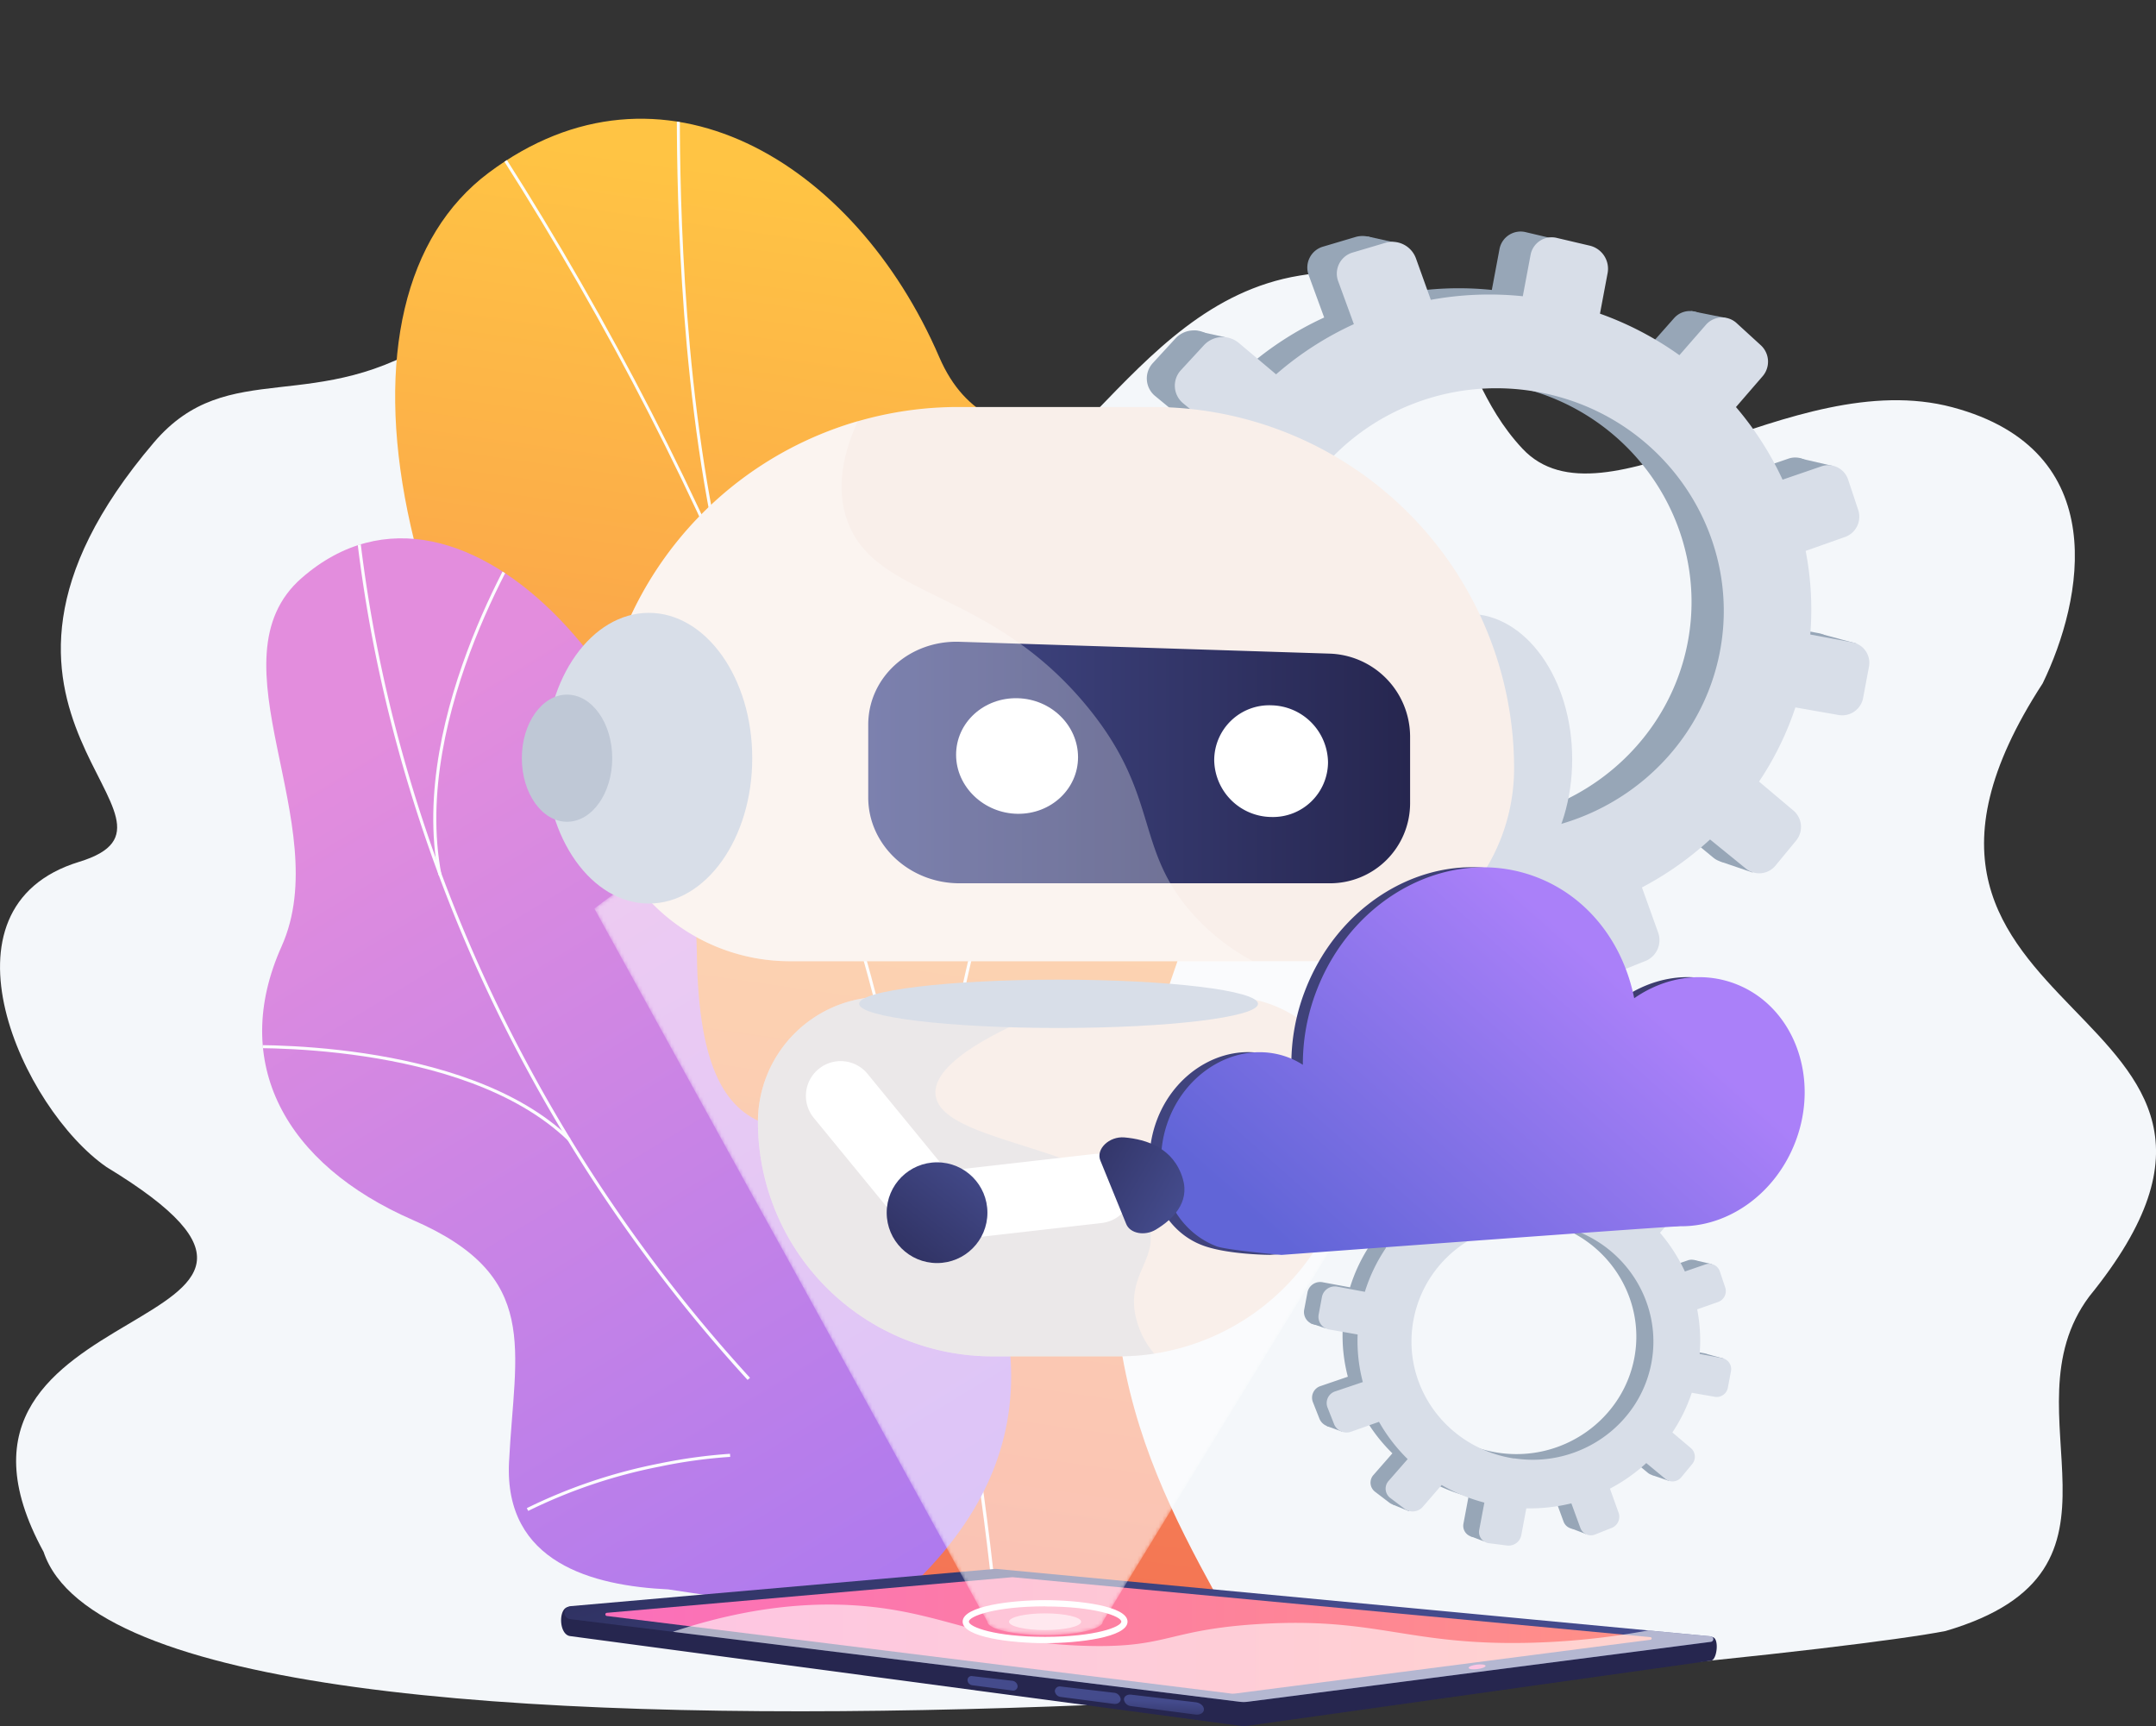 <svg xmlns="http://www.w3.org/2000/svg" xmlns:xlink="http://www.w3.org/1999/xlink" viewBox="0 0 601.48 481.43"><rect x="0" y="0" width="601.48" height="481.43" fill="#333333" stroke="none"/><defs><style>.cls-1{fill:url(#linear-gradient);}.cls-2{fill:url(#linear-gradient-2);}.cls-3{fill:url(#linear-gradient-3);}.cls-4{isolation:isolate;}.cls-5{fill:#f4f7fa;}.cls-6{clip-path:url(#clip-path);}.cls-17,.cls-25,.cls-7{mix-blend-mode:soft-light;}.cls-8{fill:#fcfdfe;}.cls-9{clip-path:url(#clip-path-2);}.cls-10{fill:url(#linear-gradient-6);}.cls-11{fill:url(#linear-gradient-7);}.cls-12{fill:url(#linear-gradient-8);}.cls-13{fill:url(#linear-gradient-9);}.cls-14{fill:url(#linear-gradient-10);}.cls-15{fill:url(#linear-gradient-11);}.cls-16{fill:url(#linear-gradient-12);}.cls-17,.cls-18,.cls-20,.cls-25{fill:#fff;}.cls-17{opacity:0.6;}.cls-19{mask:url(#mask);}.cls-20{opacity:0.56;}.cls-21{fill:#97a6b7;}.cls-22,.cls-27{fill:#d8dee8;}.cls-23{fill:#f9efea;}.cls-24{fill:url(#linear-gradient-13);}.cls-25{opacity:0.3;}.cls-26{fill:#bfc8d6;}.cls-27{opacity:0.4;mix-blend-mode:multiply;}.cls-28{fill:url(#linear-gradient-14);}.cls-29{fill:url(#linear-gradient-15);}.cls-30{fill:url(#linear-gradient-16);}.cls-31{fill:url(#linear-gradient-17);}</style><linearGradient id="linear-gradient" x1="341.21" y1="524.78" x2="332.83" y2="326.39" gradientUnits="userSpaceOnUse"><stop offset="0" stop-color="#fff"/><stop offset="1"/></linearGradient><linearGradient id="linear-gradient-2" x1="294.4" y1="138.59" x2="236.88" y2="543.91" gradientUnits="userSpaceOnUse"><stop offset="0" stop-color="#ffc444"/><stop offset="1" stop-color="#f36f56"/></linearGradient><linearGradient id="linear-gradient-3" x1="133.8" y1="288.5" x2="349.32" y2="643.31" gradientUnits="userSpaceOnUse"><stop offset="0" stop-color="#e38ddd"/><stop offset="1" stop-color="#9571f6"/></linearGradient><clipPath id="clip-path" transform="translate(-33.44 -83.68)"><path class="cls-2" d="M252.73,511.15c-3.42,8.12-9.8,19.4-16.6,32.38H380.94c-22.12-40.89-51.05-83-28.51-162.85,10.58-37.46,43.29-105.37,20.16-144.15-26.34-44.19-62-18.29-77.13-53.27C271.89,128.6,217.74,96,169.81,131.84c-47.3,35.34-30.82,137,53,238.77C274.65,450.41,270.61,468.76,252.73,511.15Z"/></clipPath><clipPath id="clip-path-2" transform="translate(-33.44 -83.68)"><path class="cls-3" d="M227.85,349.51c.78,66.53,32.86,44.61,62.45,51.17,34.15,49.41,37.37,95.25-13.62,134.84L219.87,527c-21.08-1-45.81-7.42-44.42-35.49,1.58-31.74,9.09-51.91-26.74-67.5S97.49,380,112,347.64c15.26-34.05-20.55-79.95,5.62-102.76C163.23,205.13,227,280.24,227.85,349.51Z"/></clipPath><linearGradient id="linear-gradient-6" x1="876.33" y1="509.92" x2="876.63" y2="529.59" gradientTransform="matrix(-1, 0, 0, 1, 1227.93, 0)" gradientUnits="userSpaceOnUse"><stop offset="0" stop-color="#444b8c"/><stop offset="1" stop-color="#26264f"/></linearGradient><linearGradient id="linear-gradient-7" x1="872.91" y1="548.95" x2="904.32" y2="453.86" xlink:href="#linear-gradient-6"/><linearGradient id="linear-gradient-8" x1="733.69" y1="539.85" x2="1025.59" y2="539.85" gradientTransform="matrix(-1, 0, 0, 1, 1227.93, 0)" gradientUnits="userSpaceOnUse"><stop offset="0" stop-color="#ff9085"/><stop offset="1" stop-color="#fb6fbb"/></linearGradient><linearGradient id="linear-gradient-9" x1="1101.13" y1="208.76" x2="1105.88" y2="208.76" gradientTransform="matrix(-0.99, 0.12, 0.12, 0.99, 1515.77, 208.18)" xlink:href="#linear-gradient-8"/><linearGradient id="linear-gradient-10" x1="869.77" y1="558.23" x2="870.09" y2="566.56" xlink:href="#linear-gradient-6"/><linearGradient id="linear-gradient-11" x1="891.06" y1="557.4" x2="891.38" y2="565.74" xlink:href="#linear-gradient-6"/><linearGradient id="linear-gradient-12" x1="917.7" y1="556.37" x2="918.03" y2="564.7" xlink:href="#linear-gradient-6"/><mask id="mask" x="165.8" y="206.36" width="267.79" height="249.72" maskUnits="userSpaceOnUse"><g transform="translate(-33.44 -83.68)"><path class="cls-1" d="M467,330.11,348,524.74l-1.09,1.77-1.44,2.37L342.93,533l-1.84,3c0,2-6.77,3.63-15.27,3.73H325c-8.89,0-16.09-1.67-16.09-3.73L307.21,533l-3.37-6.11-1.15-2.09-1.45-2.62-7.08-12.85L282,487.16l-13.75-25-1.37-2.49-15.19-27.56L242,414.64,199.24,337.1a231.05,231.05,0,0,1,66.64-35.28q7.5-2.52,15.69-4.65c1.26-.33,2.54-.64,3.83-.95,1-.23,1.94-.46,2.91-.67l2.33-.52h0a225.35,225.35,0,0,1,37.6-4.79c1.62-.07,3.24-.12,4.88-.16A226,226,0,0,1,400.9,299l1.94.56.56.17c2.07.62,4.09,1.27,6.07,1.93,5.43,1.8,10.54,3.72,15.34,5.69A227,227,0,0,1,467,330.11Z"/></g></mask><linearGradient id="linear-gradient-13" x1="275.66" y1="296.36" x2="426.83" y2="296.36" gradientTransform="matrix(1, 0, 0, 1, 0, 0)" xlink:href="#linear-gradient-6"/><linearGradient id="linear-gradient-14" x1="354.13" y1="379.66" x2="533.69" y2="379.66" gradientUnits="userSpaceOnUse"><stop offset="0" stop-color="#40447e"/><stop offset="1" stop-color="#3c3b6b"/></linearGradient><linearGradient id="linear-gradient-15" x1="484.82" y1="356.67" x2="407.01" y2="444.52" gradientUnits="userSpaceOnUse"><stop offset="0" stop-color="#aa80f9"/><stop offset="1" stop-color="#6165d7"/></linearGradient><linearGradient id="linear-gradient-16" x1="272.91" y1="323.74" x2="241.54" y2="363.36" gradientTransform="matrix(1, 0, 0, 1, 0, 0)" xlink:href="#linear-gradient-6"/><linearGradient id="linear-gradient-17" x1="4814.96" y1="-2090.55" x2="4781.6" y2="-2048.41" gradientTransform="matrix(0.22, 0.75, -0.98, 0.29, -2747.04, -2581.91)" xlink:href="#linear-gradient-6"/></defs><g class="cls-4"><g id="Layer_1" data-name="Layer 1"><path class="cls-5" d="M156.16,177.34c-34.51,23.11-58.9,5.26-79.77,29.74-65.07,76.38,17.39,105.33-20.91,117C13.88,336.84,39.76,393,63.16,409.2,142.76,457.52,5,442.29,45.6,516.54c26.08,78.19,483.08,31.4,530.6,22.07,58-17,15.72-60.69,40.11-93.33,67.73-83.27-75.92-74.22-13-171,11.21-23.11,19.84-65-25.17-77s-97.35,35.74-120,11.51S445.46,152.45,396,160.55,330,231.26,286.85,227.81,229.33,128.34,156.16,177.34Z" transform="translate(-33.44 -83.68)"/><path class="cls-2" d="M252.73,511.15c-3.42,8.12-9.8,19.4-16.6,32.38H380.94c-22.12-40.89-51.05-83-28.51-162.85,10.58-37.46,43.29-105.37,20.16-144.15-26.34-44.19-62-18.29-77.13-53.27C271.89,128.6,217.74,96,169.81,131.84c-47.3,35.34-30.82,137,53,238.77C274.65,450.41,270.61,468.76,252.73,511.15Z" transform="translate(-33.44 -83.68)"/><g class="cls-6"><g class="cls-7"><path class="cls-8" d="M311,535.14c-1.68-18.77-4.21-36.4-6.88-55.05l-.9-6.23c-1.84-8.9-3.41-17.73-4.94-26.27-3.44-19.28-6.69-37.5-12.78-56.45-.23-1.13-.4-2.23-.57-3.4-.62-4.16-1.27-8.47-4.29-12.24l-.08-.16C255.94,274,210,176,144,84.17l.69-.49c66,91.92,112,190,136.67,291.37,3.1,3.93,3.79,8.52,4.4,12.57.17,1.16.34,2.25.55,3.31,6.1,19,9.35,37.2,12.8,56.51,1.52,8.54,3.1,17.36,4.94,26.28L305,480c2.68,18.67,5.21,36.3,6.88,55.1Z" transform="translate(-33.44 -83.68)"/><path class="cls-8" d="M296.85,444.16c-8-48.46,9.32-109.9,25.21-152.91a697.57,697.57,0,0,1,36.74-82.51l.74.4a695.82,695.82,0,0,0-36.69,82.41C307,334.46,289.76,395.74,297.68,444Z" transform="translate(-33.44 -83.68)"/><path class="cls-8" d="M233.63,237.68c-11.3-51-11.36-107-11.38-125.48,0-3.53,0-5.86-.08-6.3l.82-.15c.09.49.1,2.33.1,6.45,0,18.41.08,74.43,11.36,125.3Z" transform="translate(-33.44 -83.68)"/><path class="cls-8" d="M264.08,317.38c-23.81-41.87-120.38-68.06-121.36-68.32l.22-.81c1,.26,97.89,26.54,121.87,68.71Z" transform="translate(-33.44 -83.68)"/></g></g><path class="cls-3" d="M227.85,349.51c.78,66.53,32.86,44.61,62.45,51.17,34.15,49.41,37.37,95.25-13.62,134.84L219.87,527c-21.08-1-45.81-7.42-44.42-35.49,1.58-31.74,9.09-51.91-26.74-67.5S97.49,380,112,347.64c15.26-34.05-20.55-79.95,5.62-102.76C163.23,205.13,227,280.24,227.85,349.51Z" transform="translate(-33.44 -83.68)"/><g class="cls-9"><g class="cls-7"><path class="cls-8" d="M242,468.57a435.39,435.39,0,0,1-61.08-85.71,421.31,421.31,0,0,1-38.41-97.77,398.3,398.3,0,0,1-10.27-58.5l.86-.08a396.74,396.74,0,0,0,10.24,58.37,420.69,420.69,0,0,0,38.34,97.57,434.34,434.34,0,0,0,61,85.54Z" transform="translate(-33.44 -83.68)"/><path class="cls-8" d="M180.8,505.11l-.39-.77a147.93,147.93,0,0,1,37-12.46,145.7,145.7,0,0,1,19.69-2.7l.05.86a141.09,141.09,0,0,0-19.57,2.69A146.46,146.46,0,0,0,180.8,505.11Z" transform="translate(-33.44 -83.68)"/><path class="cls-8" d="M191.93,401.85c-29.34-28.38-91.78-25.79-92.41-25.75l0-.86c.63,0,63.44-2.65,93.05,26Z" transform="translate(-33.44 -83.68)"/><path class="cls-8" d="M155.76,327.78c-8.78-45.27,25.14-97.58,25.49-98.11l.72.48c-.35.52-34.08,52.55-25.37,97.47Z" transform="translate(-33.44 -83.68)"/></g></g><path class="cls-10" d="M511.14,540.32l-199.6-13.79a4.33,4.33,0,0,0-.72,0L192,531.91c-2.84.26-2.71,7.71.51,8.12l186.78,25a8.85,8.85,0,0,0,2.3,0l129.24-18.16C512.5,546.57,513.13,540.46,511.14,540.32Z" transform="translate(-33.44 -83.68)"/><path class="cls-11" d="M510.75,540.1,311.54,521.3a3.47,3.47,0,0,0-.72,0L192.53,531.68a1.82,1.82,0,0,0-.07,3.61l186.78,23.05a8.85,8.85,0,0,0,2.3,0l129.24-16.71A.77.77,0,0,0,510.75,540.1Z" transform="translate(-33.44 -83.68)"/><path class="cls-12" d="M377.26,556.09a7.55,7.55,0,0,0,.83-.05l115.83-15a.36.36,0,0,0,0-.71L316,523.61h-.23l-113.07,9.93a.44.44,0,0,0,0,.87L376.47,556A5.24,5.24,0,0,0,377.26,556.09Z" transform="translate(-33.44 -83.68)"/><path class="cls-13" d="M443.16,548.89c0,.35,1.13.5,2.43.34s2.33-.57,2.29-.91-1.14-.5-2.44-.34S443.12,548.55,443.16,548.89Z" transform="translate(-33.44 -83.68)"/><path class="cls-14" d="M349,559.56l17.93,2.35c1.3.17,2.38-.47,2.38-1.43h0c0-1-1.08-1.87-2.38-2L349,556.36c-1.11-.13-2,.48-2,1.35h0A2.16,2.16,0,0,0,349,559.56Z" transform="translate(-33.44 -83.68)"/><path class="cls-15" d="M329.38,557l14.77,1.94c1.07.14,1.94-.45,1.94-1.32h0a2.06,2.06,0,0,0-1.94-1.8l-14.77-1.73a1.37,1.37,0,0,0-1.66,1.25h0A1.83,1.83,0,0,0,329.38,557Z" transform="translate(-33.44 -83.68)"/><path class="cls-16" d="M304.64,553.73l11.23,1.48a1.22,1.22,0,0,0,1.46-1.18h0a1.65,1.65,0,0,0-1.46-1.54l-11.23-1.31a1.11,1.11,0,0,0-1.28,1.12h0A1.49,1.49,0,0,0,304.64,553.73Z" transform="translate(-33.44 -83.68)"/><path class="cls-17" d="M283.85,532.9c17.35,3.09,28.88,9.38,53.79,9.88,21.58.44,21.74-4.53,46.82-6.1,32.86-2.06,41.42,5.92,75,5.23a210.55,210.55,0,0,0,33.8-3.46l17.46,1.65a.77.77,0,0,1,0,1.53L381.54,558.34a8.85,8.85,0,0,1-2.3,0L221.15,538.83C248.27,529.79,269.05,530.26,283.85,532.9Z" transform="translate(-33.44 -83.68)"/><path class="cls-18" d="M325,542c-9.25,0-23-1.6-23-6s13.76-6,23-6,23,1.6,23,6S334.24,542,325,542Zm0-10.27c-13.95,0-21.26,2.77-21.26,4.26s7.31,4.25,21.26,4.25,21.26-2.77,21.26-4.25S339,531.76,325,531.76Z" transform="translate(-33.44 -83.68)"/><ellipse class="cls-17" cx="291.55" cy="452.34" rx="10.06" ry="2.33"/><g class="cls-19"><path class="cls-20" d="M467,330.11,348,524.74l-1.09,1.77-1.44,2.37L342.93,533l-1.84,3c0,2-6.77,3.63-15.27,3.73H325c-8.89,0-16.09-1.67-16.09-3.73L307.21,533l-3.37-6.11-1.15-2.09-1.45-2.62-7.08-12.85L282,487.16l-13.75-25-1.37-2.49-15.19-27.56L242,414.64,199.24,337.1a231.05,231.05,0,0,1,66.64-35.28q7.5-2.52,15.69-4.65c1.26-.33,2.54-.64,3.83-.95,1-.23,1.94-.46,2.91-.67l2.33-.52h0a225.35,225.35,0,0,1,37.6-4.79c1.62-.07,3.24-.12,4.88-.16A226,226,0,0,1,400.9,299l1.94.56.56.17c2.07.62,4.09,1.27,6.07,1.93,5.43,1.8,10.54,3.72,15.34,5.69A227,227,0,0,1,467,330.11Z" transform="translate(-33.44 -83.68)"/></g><path class="cls-21" d="M541,260.32l-11.7-2.18A84.83,84.83,0,0,0,528,235l11-3.88a6,6,0,0,0,3.55-7.52l-2.75-8.25a5.8,5.8,0,0,0-7.35-3.77l-10.81,3.71a87.42,87.42,0,0,0-12.92-20.08l7.43-8.6a6.17,6.17,0,0,0-.61-8.55l-6.6-6a5.88,5.88,0,0,0-8.45.34L493,180.86a89.09,89.09,0,0,0-22-11.48l2.12-11.33a6.55,6.55,0,0,0-5-7.48l-9-2.13a6,6,0,0,0-7.34,4.66l-2.15,11.45a90.44,90.44,0,0,0-25.45,1l-4.13-11.5a6.94,6.94,0,0,0-8.37-4.29l-9.13,2.71a6.08,6.08,0,0,0-4,8l4.31,11.77a89.61,89.61,0,0,0-21.53,13.89l-10.18-8.58a7.06,7.06,0,0,0-9.65.39l-6.51,7.08a6.33,6.33,0,0,0,.85,9.23L366.46,203a85.61,85.61,0,0,0-10.94,22.83l-14.15-2.63a6.8,6.8,0,0,0-8.1,5.14l-1.78,9.45a6.69,6.69,0,0,0,5.71,7.63L351.75,248a84.91,84.91,0,0,0,2.7,24.69l-14.18,4.87a6.38,6.38,0,0,0-4.15,8.32l3.52,8.89a7,7,0,0,0,8.87,3.73l14.37-5.08a87.87,87.87,0,0,0,14.88,19.34L367.91,324a6,6,0,0,0,.82,8.89l7.55,5.72a7,7,0,0,0,9.38-1.09l9.8-11.33a89.65,89.65,0,0,0,22.17,9.11L415,349.5a5.87,5.87,0,0,0,5.17,6.92l9.21,1.16a6.66,6.66,0,0,0,7.35-5.26l2.64-14a89.33,89.33,0,0,0,23.34-2.68l4.7,12.86a5.84,5.84,0,0,0,7.77,3.26l8.37-3.34a6.24,6.24,0,0,0,3.68-7.78L482.66,328a89,89,0,0,0,18.86-13.27l10,8.25a5.87,5.87,0,0,0,8.24-1l5.57-6.75a5.9,5.9,0,0,0-.59-8.26l-9.62-8.11a85.86,85.86,0,0,0,10.06-20.58l12,2.11a5.86,5.86,0,0,0,6.69-4.79l1.6-8.48A5.78,5.78,0,0,0,541,260.32Zm-107.82,52c-34.86-5.21-58.79-37.52-52.32-72s40.56-56.27,75-48.92c33.29,7.09,54.53,38.91,48.45,71.29S466.81,317.39,433.14,312.35Z" transform="translate(-33.44 -83.68)"/><polygon class="cls-21" points="389.8 67.79 381.52 65.94 377.24 72.87 389.8 67.79"/><polygon class="cls-21" points="471.77 86.75 481.37 88.65 480.03 95.73 471.77 86.75"/><polygon class="cls-21" points="501.97 127.81 511.48 130 508.08 134.91 501.97 127.81"/><polygon class="cls-21" points="508.32 176.9 517.86 179.48 513.81 183.58 508.32 176.9"/><polygon class="cls-21" points="479.77 240.25 488.91 243.36 491.5 235.91 479.77 240.25"/><polygon class="cls-21" points="437.37 268.09 445.51 271.2 447.35 265.1 437.37 268.09"/><polygon class="cls-21" points="392.42 275.12 385.1 272.35 393.43 263.9 392.42 275.12"/><polygon class="cls-21" points="352.95 259.28 344.48 255.8 352.83 248.84 352.95 259.28"/><polygon class="cls-21" points="333.07 92.14 342.21 94.15 337.31 100.17 333.07 92.14"/><polygon class="cls-21" points="301.24 160.83 309.43 163.65 310.06 156.63 301.24 160.83"/><polygon class="cls-21" points="309.86 214.7 317.85 217.59 319.54 212.25 309.86 214.7"/><path class="cls-22" d="M550.27,262.85l-11.8-2.19a85.43,85.43,0,0,0-1.29-23.32l11.06-3.91a6,6,0,0,0,3.58-7.58l-2.77-8.33a5.85,5.85,0,0,0-7.41-3.79l-10.9,3.74a88,88,0,0,0-13-20.25l7.5-8.67a6.23,6.23,0,0,0-.62-8.62l-6.66-6.09a6,6,0,0,0-8.52.34l-7.48,8.57a89.93,89.93,0,0,0-22.16-11.58l2.15-11.42a6.62,6.62,0,0,0-5-7.55l-9.11-2.14a6,6,0,0,0-7.4,4.7l-2.17,11.55a90.81,90.81,0,0,0-25.66,1l-4.16-11.59a7,7,0,0,0-8.45-4.33l-9.2,2.73a6.12,6.12,0,0,0-4,8.09l4.34,11.88a89.92,89.92,0,0,0-21.7,14l-10.27-8.65a7.1,7.1,0,0,0-9.73.39L362.82,187a6.37,6.37,0,0,0,.86,9.3l10.65,8.81a86.17,86.17,0,0,0-11,23L349,225.43a6.88,6.88,0,0,0-8.18,5.19l-1.78,9.52a6.74,6.74,0,0,0,5.75,7.7l14.67,2.57a85.6,85.6,0,0,0,2.72,24.89l-14.29,4.91a6.43,6.43,0,0,0-4.18,8.39l3.54,9a7.05,7.05,0,0,0,9,3.76l14.49-5.12a88.69,88.69,0,0,0,15,19.5l-9.93,11.36a6.07,6.07,0,0,0,.83,9l7.61,5.76a7.06,7.06,0,0,0,9.46-1.1l9.88-11.42a90,90,0,0,0,22.35,9.18l-2.68,14.31a5.91,5.91,0,0,0,5.21,7l9.28,1.18a6.74,6.74,0,0,0,7.42-5.31l2.66-14.15a90.73,90.73,0,0,0,23.53-2.7l4.74,13a5.91,5.91,0,0,0,7.84,3.29l8.43-3.37a6.28,6.28,0,0,0,3.71-7.84l-4.57-12.72a90.23,90.23,0,0,0,19-13.38L520.56,326a5.9,5.9,0,0,0,8.3-1l5.62-6.81a6,6,0,0,0-.6-8.33l-9.7-8.18A85.89,85.89,0,0,0,534.32,281l12.15,2.13a5.93,5.93,0,0,0,6.75-4.83l1.6-8.55A5.82,5.82,0,0,0,550.27,262.85ZM441.55,315.31c-35.15-5.26-59.27-37.83-52.75-72.58s40.89-56.73,75.64-49.32c33.56,7.15,55,39.23,48.85,71.87S475.51,320.39,441.55,315.31Z" transform="translate(-33.44 -83.68)"/><path class="cls-21" d="M508.94,461.14,502.7,460a45.6,45.6,0,0,0-.68-12.33l5.84-2.07a3.18,3.18,0,0,0,1.9-4l-1.47-4.4a3.1,3.1,0,0,0-3.92-2l-5.76,2a46.54,46.54,0,0,0-6.89-10.7l4-4.59a3.29,3.29,0,0,0-.32-4.56l-3.52-3.22a3.15,3.15,0,0,0-4.51.18l-4,4.53a47.4,47.4,0,0,0-11.71-6.12l1.14-6a3.5,3.5,0,0,0-2.65-4l-4.81-1.13a3.18,3.18,0,0,0-3.92,2.48l-1.14,6.11a47.63,47.63,0,0,0-13.57.53l-2.2-6.13A3.7,3.7,0,0,0,440,402.2l-4.86,1.45a3.23,3.23,0,0,0-2.14,4.27l2.3,6.28a47.78,47.78,0,0,0-11.48,7.41L418.44,417a3.77,3.77,0,0,0-5.15.21L409.82,421a3.37,3.37,0,0,0,.45,4.92l5.64,4.66a45.75,45.75,0,0,0-5.84,12.17l-7.54-1.4a3.62,3.62,0,0,0-4.32,2.74l-.95,5a3.58,3.58,0,0,0,3,4.07l7.76,1.35a45.11,45.11,0,0,0,1.44,13.17l-7.56,2.59a3.4,3.4,0,0,0-2.21,4.44l1.87,4.74a3.73,3.73,0,0,0,4.73,2l7.66-2.71a46.73,46.73,0,0,0,7.94,10.31l-5.25,6a3.2,3.2,0,0,0,.44,4.74l4,3.05a3.72,3.72,0,0,0,5-.58l5.22-6a48.36,48.36,0,0,0,11.83,4.86l-1.42,7.56a3.12,3.12,0,0,0,2.75,3.69l4.91.62a3.56,3.56,0,0,0,3.92-2.81l1.41-7.48a47.88,47.88,0,0,0,12.44-1.43l2.51,6.85a3.12,3.12,0,0,0,4.14,1.75l4.46-1.79a3.31,3.31,0,0,0,2-4.14l-2.42-6.73a47.63,47.63,0,0,0,10.06-7.08l5.32,4.4a3.12,3.12,0,0,0,4.39-.51l3-3.6a3.15,3.15,0,0,0-.32-4.41l-5.13-4.32a45.23,45.23,0,0,0,5.36-11l6.43,1.12a3.13,3.13,0,0,0,3.57-2.55l.84-4.52A3.08,3.08,0,0,0,508.94,461.14Zm-57.49,27.75c-18.58-2.78-31.34-20-27.89-38.39s21.62-30,40-26.08c17.75,3.78,29.08,20.75,25.83,38S469.4,491.57,451.45,488.89Z" transform="translate(-33.44 -83.68)"/><polygon class="cls-21" points="412.73 319.43 408.32 318.44 406.04 322.14 412.73 319.43"/><polygon class="cls-21" points="456.44 329.54 461.55 330.55 460.84 334.33 456.44 329.54"/><polygon class="cls-21" points="472.54 351.43 477.61 352.6 475.79 355.22 472.54 351.43"/><polygon class="cls-21" points="475.92 377.6 481 378.98 478.85 381.17 475.92 377.6"/><polygon class="cls-21" points="460.7 411.38 465.57 413.04 466.95 409.06 460.7 411.38"/><polygon class="cls-21" points="438.09 426.22 442.43 427.88 443.41 424.63 438.09 426.22"/><polygon class="cls-21" points="414.13 429.97 410.23 428.5 414.67 423.99 414.13 429.97"/><polygon class="cls-21" points="393.09 421.52 388.57 419.67 393.02 415.96 393.09 421.52"/><polygon class="cls-21" points="382.49 332.42 387.36 333.49 384.75 336.7 382.49 332.42"/><polygon class="cls-21" points="365.52 369.04 369.88 370.54 370.22 366.8 365.52 369.04"/><polygon class="cls-21" points="370.12 397.76 374.37 399.3 375.28 396.45 370.12 397.76"/><path class="cls-22" d="M513.9,462.5l-6.29-1.17a46,46,0,0,0-.69-12.44l5.9-2.08a3.21,3.21,0,0,0,1.91-4.05l-1.48-4.43a3.13,3.13,0,0,0-3.95-2l-5.81,2a46.84,46.84,0,0,0-6.95-10.8l4-4.62a3.32,3.32,0,0,0-.33-4.59L496.66,415a3.16,3.16,0,0,0-4.54.18l-4,4.57a47.86,47.86,0,0,0-11.81-6.17l1.14-6.09a3.53,3.53,0,0,0-2.67-4l-4.85-1.14a3.21,3.21,0,0,0-3.95,2.51L464.84,411a48,48,0,0,0-13.68.54l-2.23-6.18a3.72,3.72,0,0,0-4.5-2.31l-4.9,1.46a3.26,3.26,0,0,0-2.15,4.31l2.31,6.33a48.3,48.3,0,0,0-11.57,7.46L422.65,418a3.79,3.79,0,0,0-5.19.21L414,422a3.4,3.4,0,0,0,.46,5l5.68,4.69A46,46,0,0,0,414.21,444l-7.6-1.42a3.66,3.66,0,0,0-4.36,2.77l-.95,5.08a3.6,3.6,0,0,0,3.07,4.1l7.82,1.37a45.11,45.11,0,0,0,1.45,13.27L406,471.75a3.42,3.42,0,0,0-2.23,4.47l1.89,4.78a3.76,3.76,0,0,0,4.77,2l7.72-2.74a47.27,47.27,0,0,0,8,10.4l-5.29,6.05a3.24,3.24,0,0,0,.44,4.79l4.06,3.07a3.76,3.76,0,0,0,5-.59l5.27-6.09a47.63,47.63,0,0,0,11.92,4.9l-1.44,7.63a3.15,3.15,0,0,0,2.78,3.71l4.95.63a3.6,3.6,0,0,0,4-2.83l1.41-7.54A48.25,48.25,0,0,0,471.82,503l2.53,6.91a3.13,3.13,0,0,0,4.17,1.75l4.5-1.79a3.34,3.34,0,0,0,2-4.18l-2.44-6.79a47.74,47.74,0,0,0,10.14-7.13l5.36,4.43a3.15,3.15,0,0,0,4.43-.51l3-3.63a3.17,3.17,0,0,0-.32-4.44L500,483.22a46,46,0,0,0,5.41-11.06l6.47,1.13a3.16,3.16,0,0,0,3.6-2.57l.86-4.56A3.1,3.1,0,0,0,513.9,462.5Zm-58,28c-18.74-2.8-31.6-20.17-28.12-38.69s21.8-30.25,40.32-26.3c17.9,3.81,29.31,20.92,26.05,38.32S474,493.17,455.94,490.46Z" transform="translate(-33.44 -83.68)"/><ellipse class="cls-22" cx="409.76" cy="211.76" rx="28.85" ry="40.54"/><path class="cls-23" d="M355,197.2H300.75A100.8,100.8,0,0,0,200,298h0a53.79,53.79,0,0,0,53.79,53.79H402.05A53.79,53.79,0,0,0,455.84,298h0A100.8,100.8,0,0,0,355,197.2Z" transform="translate(-33.44 -83.68)"/><path class="cls-23" d="M345.51,462H310.28a65.39,65.39,0,0,1-65.39-65.39h0a34.9,34.9,0,0,1,34.89-34.9H376a34.9,34.9,0,0,1,34.89,34.9h0A65.39,65.39,0,0,1,345.51,462Z" transform="translate(-33.44 -83.68)"/><path class="cls-24" d="M404.32,330.05H301.12c-14,0-25.46-10.72-25.46-23.94V285.83c0-13.23,11.47-23.58,25.46-23.14l103.2,3.3a23.22,23.22,0,0,1,22.51,23V307.8A22.34,22.34,0,0,1,404.32,330.05Z" transform="translate(-33.44 -83.68)"/><path class="cls-18" d="M334.19,294.89c0,8.83-7.52,15.9-16.87,15.78s-17.15-7.5-17.15-16.47,7.71-16,17.15-15.77S334.19,286.06,334.19,294.89Z" transform="translate(-33.44 -83.68)"/><path class="cls-18" d="M403.93,296.31a15.35,15.35,0,0,1-15.75,15.25,16.12,16.12,0,0,1-16-15.9,15.35,15.35,0,0,1,16-15.25A16.13,16.13,0,0,1,403.93,296.31Z" transform="translate(-33.44 -83.68)"/><path class="cls-25" d="M365.35,337.65c-15.35-18-8.53-32.45-28.6-56.89-27.61-33.63-59.82-29.82-67.19-52.63-2.05-6.32-2.28-15,3.2-27A100.84,100.84,0,0,0,200,298h0a53.79,53.79,0,0,0,53.79,53.79H383A61.26,61.26,0,0,1,365.35,337.65Z" transform="translate(-33.44 -83.68)"/><ellipse class="cls-22" cx="181.01" cy="211.48" rx="28.85" ry="40.54"/><ellipse class="cls-26" cx="158.19" cy="211.48" rx="12.61" ry="17.73"/><path class="cls-27" d="M354.18,426c-4.83-22.69-58.29-22.15-59.74-37-1.12-11.44,29.57-22.76,33.43-24.18,3.3-1.22,6.57-2.25,9.81-3.13h-57.9a34.9,34.9,0,0,0-34.89,34.9h0A65.39,65.39,0,0,0,310.28,462h35.23a65.28,65.28,0,0,0,9.95-.75,24,24,0,0,1-5.55-12.49C348.84,438.72,356.05,434.81,354.18,426Z" transform="translate(-33.44 -83.68)"/><ellipse class="cls-22" cx="295.32" cy="279.99" rx="55.63" ry="6.74"/><path class="cls-28" d="M514.39,358.1c-9.5-3.64-19.88-1.81-28.25,4-3.06-15.29-12.77-28.23-27.24-33.78-23.71-9.09-51.19,5.1-61.39,31.7a56.67,56.67,0,0,0-3.81,20.64,22.74,22.74,0,0,0-3.92-2c-12.95-5-28,2.78-33.54,17.31s.22,30.87,13.36,35.31c7,2.37,18.13,2.41,18.13,2.41s108-8,111.37-8c13.3.11,26.42-9,32-23.51C538.05,384.05,530.58,364.3,514.39,358.1Z" transform="translate(-33.44 -83.68)"/><path class="cls-29" d="M517.61,358.11c-9.5-3.64-19.89-1.81-28.26,4-3.06-15.29-12.77-28.22-27.24-33.77-23.7-9.09-51.19,5.1-61.39,31.69a56.68,56.68,0,0,0-3.81,20.65,22.08,22.08,0,0,0-3.92-2c-12.95-5-28,2.79-33.54,17.32s.41,30.33,13.37,35.3c2.74,1.05,18.12,2.41,18.12,2.41s108-8,111.37-8c13.31.11,26.42-9,32-23.52C541.26,384.07,533.79,364.32,517.61,358.11Z" transform="translate(-33.44 -83.68)"/><path class="cls-18" d="M261.81,381.86a9.69,9.69,0,0,0-1.35,13.62l27.93,34.07,15-12.27-27.92-34.07A9.68,9.68,0,0,0,261.81,381.86Z" transform="translate(-33.44 -83.68)"/><path class="cls-18" d="M349.34,414.09a9.68,9.68,0,0,0-10.71-8.53l-43.77,5,2.19,19.24,43.77-5A9.68,9.68,0,0,0,349.34,414.09Z" transform="translate(-33.44 -83.68)"/><circle class="cls-30" cx="261.42" cy="338.25" r="14.05"/><path class="cls-31" d="M340.41,407.36l7.23,17.74c1.07,2.64,5.15,3.42,8.26,1.55,4.55-2.74,9.53-7.42,7.52-14.19-2.54-8.57-10.11-11-16.33-11.53C342.86,400.59,339.13,404.21,340.41,407.36Z" transform="translate(-33.44 -83.68)"/></g></g></svg>